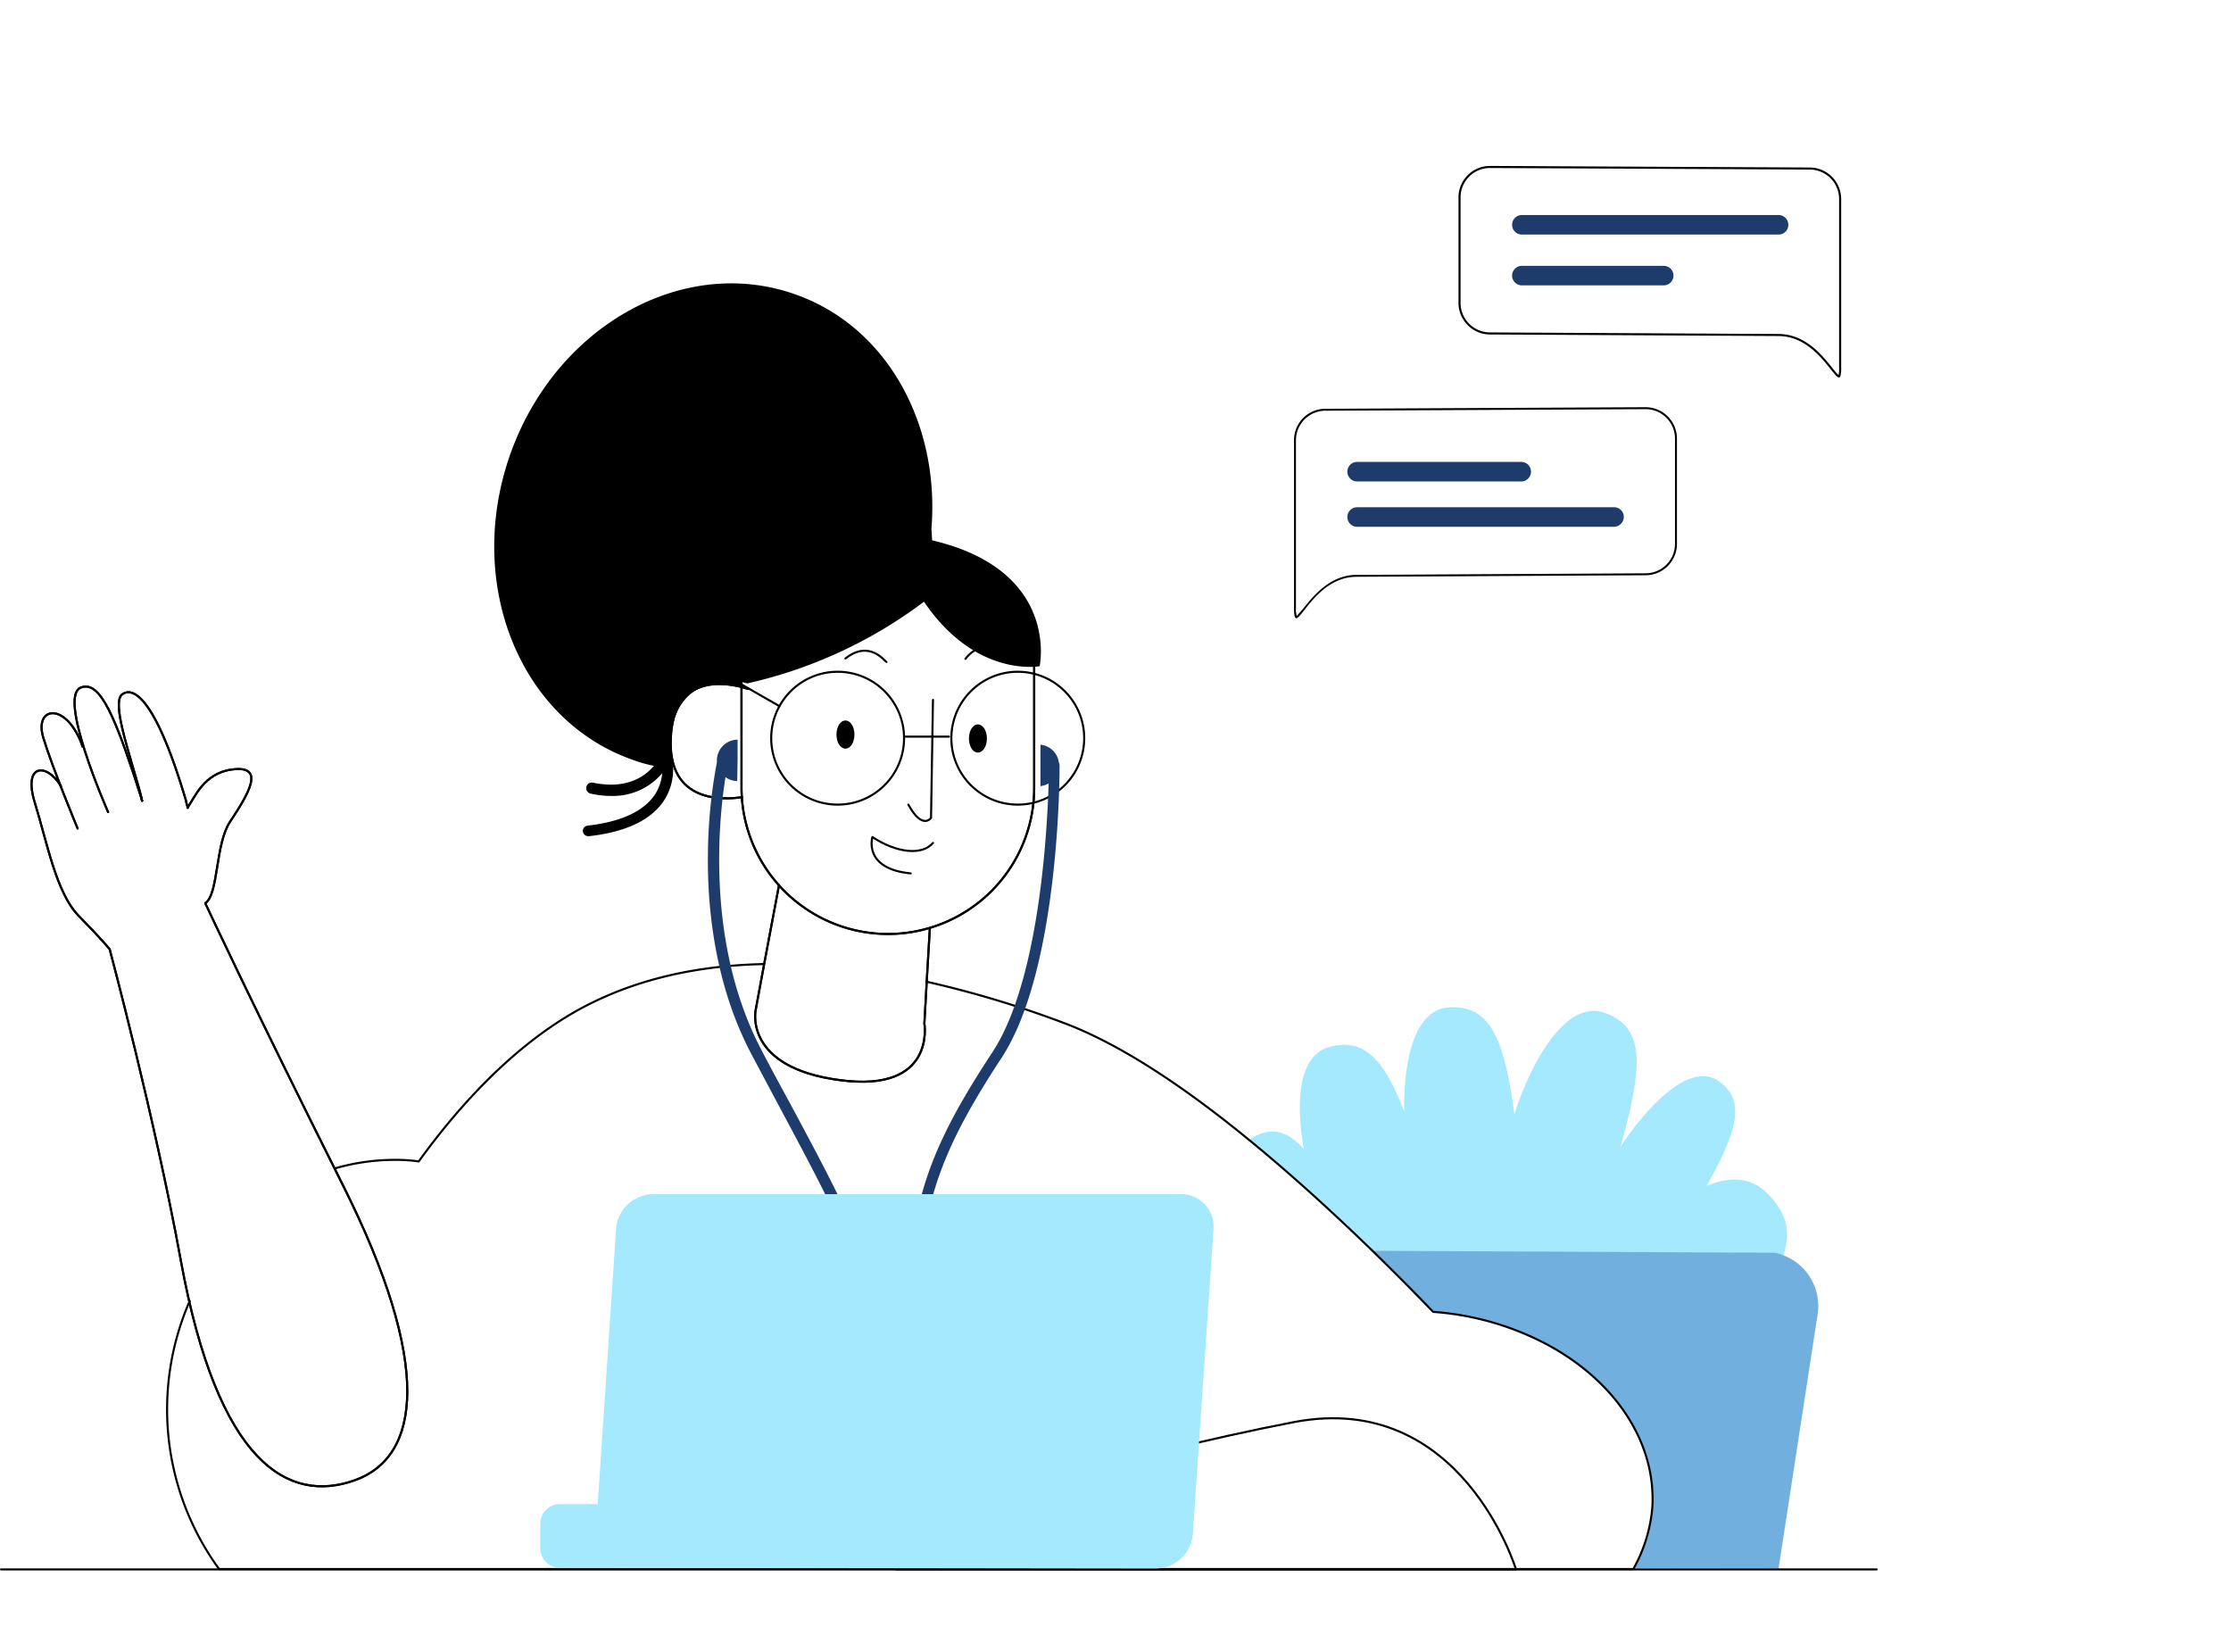 <svg xmlns="http://www.w3.org/2000/svg" width="540.25" height="400" viewBox="0 0 540.25 400">
  <g id="Application_systems:_Support_and_Monitoring" data-name="Application systems: Support and Monitoring" transform="translate(-415.75 -2801.583)">
    <rect id="Rectangle_32" data-name="Rectangle 32" width="540" height="400" transform="translate(416 2801.583)" fill="none"/>
    <g id="Group_61" data-name="Group 61" transform="translate(415.7 2822.089)">
      <rect id="Rectangle_32-2" data-name="Rectangle_32" width="511" height="378" transform="translate(0.3 0.494)" fill="none"/>
      <g id="Group_226" data-name="Group 226" transform="translate(302.622 223.379)">
        <path id="Path_307" data-name="Path 307" d="M436.66,315.488c-5.394,6.718-24.508,5.772-45.514,1.892a69.832,69.832,0,0,0-26.778-7.475c-4.542-4.637-9.462-9.746-14.761-14.856-9.178-8.989-19.4-18.262-29.806-26.778a4.266,4.266,0,0,1,1.325-.946c4.258-2.271,7.854-1.23,11.828,3.028-1.8-10.219-1.8-22.615,6.34-24.7,8.327-2.176,13.058,3.028,17.978,15.613-.189-10.787,1.892-24.6,10.882-25.17,10.03-.568,13.342,7.665,15.8,25.927,3.123-10.219,11.733-28.2,21.858-24.6,9.935,3.5,9.273,13.058,3.785,32.551,5.394-8.422,16.275-20.912,23.561-16.181,6.908,4.542,5.015,11.828-2.649,25.548,5.11-2.176,10.314-2.46,14.572,1.7C454.355,290.129,449.813,299.023,436.66,315.488Z" transform="translate(-319.8 -236.071)" fill="#a5e9ff"/>
        <path id="Path_308" data-name="Path 308" d="M459.082,313.729l-9.462,61.6-34.821-.095a36.706,36.706,0,0,0,4.447-14.667c1.419-24.034-22.237-44.946-53.084-47.312-4.542-4.637-9.462-9.746-14.761-14.856l97.273.473A13.135,13.135,0,0,1,459.082,313.729Z" transform="translate(-321.499 -239.422)" fill="#70afde"/>
      </g>
      <g id="Group_40" transform="translate(0.3 116.599)">
        <path id="Path_309" data-name="Path 309" d="M226.654,177a250.119,250.119,0,0,1,33.118,9.935c14,5.2,29.806,15.9,45.041,28.387,10.409,8.516,20.628,17.884,29.806,26.778,5.3,5.2,10.314,10.219,14.761,14.856a69.357,69.357,0,0,1,26.778,7.475c16.654,8.611,27.252,23.561,26.305,39.837a36.7,36.7,0,0,1-4.447,14.667c0,.095-.095.189-.095.284H55.385a65.617,65.617,0,0,1-7.1-64.912h0" transform="translate(-2.585 -76.415)" fill="none" stroke="#000" stroke-linecap="round" stroke-linejoin="round" stroke-width="0.5"/>
        <path id="Path_310" data-name="Path 310" d="M85.7,221.988a52.488,52.488,0,0,1,14.477-2.082,39.863,39.863,0,0,1,5.867.378c10.5-14.572,22.615-26.873,35.295-34.727,14.194-8.8,30.753-12.68,48.258-13.058" transform="translate(-4.891 -76.173)" fill="none" stroke="#000" stroke-linecap="round" stroke-linejoin="round" stroke-width="0.5"/>
        <path id="Path_81" d="M379.473,325.32s-13.153-43.432-53.746-35.673S229.4,314.06,229.4,314.06v11.26H379.473Z" transform="translate(-12.617 -82.422)" fill="none" stroke="#000" stroke-linecap="round" stroke-linejoin="round" stroke-width="0.5"/>
        <path id="Path_311" data-name="Path 311" d="M34.478,123.689c-.095-.095-.284-.095-.378-.189" transform="translate(-2.117 -73.539)" fill="none" stroke="#000" stroke-linecap="round" stroke-linejoin="round" stroke-width="0.5"/>
        <path id="Path_312" data-name="Path 312" d="M52.6,156.9h0" transform="translate(-3.112 -75.334)" fill="none" stroke="#000" stroke-linecap="round" stroke-linejoin="round" stroke-width="0.5"/>
        <path id="Path_313" data-name="Path 313" d="M47.151,130.911a17.062,17.062,0,0,1-.473-1.8c-6.718-22.8-12.206-28.009-15.424-25.643-2.271,1.7.757,11.166,3.028,19.114.662,2.271,1.325,4.447,1.7,6.245h0c0,.095.095.284.095.378" transform="translate(-1.921 -72.434)" fill="none" stroke="#000" stroke-linecap="round" stroke-linejoin="round" stroke-width="0.5"/>
        <path id="Path_314" data-name="Path 314" d="M47.151,130.911a17.062,17.062,0,0,1-.473-1.8c-6.718-22.8-12.206-28.009-15.424-25.643-2.271,1.7.757,11.166,3.028,19.114.662,2.271,1.325,4.447,1.7,6.245h0c0,.095.095.284.095.378" transform="translate(-1.921 -72.434)" fill="none" stroke="#000" stroke-linecap="round" stroke-linejoin="round" stroke-width="0.5"/>
        <path id="Path_85" d="M15.2,126.687c-3.5-5.677-9.273-5.394-6.245,4.258,2.933,9.462,5.11,21.669,10.6,27.252s7.475,8.043,7.475,8.043S38,207.306,44.246,241.56c8.989,49.394,26.116,58.951,42.107,53.273s18.925-28.009-2.839-71.441-33.308-68.224-33.308-68.224" transform="translate(-0.719 -73.509)" fill="none" stroke="#000" stroke-linecap="round" stroke-linejoin="round" stroke-width="0.5"/>
        <path id="Path_86" d="M15.2,126.687c-3.5-5.677-9.273-5.394-6.245,4.258,2.933,9.462,5.11,21.669,10.6,27.252s7.475,8.043,7.475,8.043S38,207.306,44.246,241.56c8.989,49.394,26.116,58.951,42.107,53.273s18.925-28.009-2.839-71.441-33.308-68.224-33.308-68.224" transform="translate(-0.719 -73.509)" fill="none" stroke="#000" stroke-linecap="round" stroke-linejoin="round" stroke-width="0.5"/>
        <path id="Path_87" d="M52.353,155.055c3.217-2.176,2.366-14.288,5.961-19.682,4.447-6.718,8.705-13.72.568-12.68-7,.852-9.178,7-10.882,9.273" transform="translate(-2.865 -73.49)" fill="none" stroke="#000" stroke-linecap="round" stroke-linejoin="round" stroke-width="0.5"/>
        <path id="Path_88" d="M52.353,155.055c3.217-2.176,2.366-14.288,5.961-19.682,4.447-6.718,8.705-13.72.568-12.68-7,.852-9.178,7-10.882,9.273" transform="translate(-2.865 -73.49)" fill="none" stroke="#000" stroke-linecap="round" stroke-linejoin="round" stroke-width="0.5"/>
        <path id="Path_89" d="M19.4,136.214s-6.245-15.045-8.327-22.047c-2.271-7.665,5.772-8.705,9.557,2.271" transform="translate(-0.858 -72.722)" fill="none" stroke="#000" stroke-linecap="round" stroke-linejoin="round" stroke-width="0.5"/>
        <path id="Path_90" d="M19.4,136.214s-6.245-15.045-8.327-22.047c-2.271-7.665,5.772-8.705,9.557,2.271" transform="translate(-0.858 -72.722)" fill="none" stroke="#000" stroke-linecap="round" stroke-linejoin="round" stroke-width="0.5"/>
        <path id="Path_315" data-name="Path 315" d="M35.471,129.13c0-.095-.095-.189-.095-.284v-.095c-.757-2.271-1.419-4.447-2.082-6.434-5.015-14.951-8.421-22.426-12.774-20.533-2.649,1.23-1.135,8.327,1.135,15.424,2.366,7.381,5.583,14.667,5.583,14.667" transform="translate(-1.312 -72.356)" fill="none" stroke="#000" stroke-linecap="round" stroke-linejoin="round" stroke-width="0.5"/>
        <path id="Path_316" data-name="Path 316" d="M35.471,129.13c0-.095-.095-.189-.095-.284v-.095c-.757-2.271-1.419-4.447-2.082-6.434-5.015-14.951-8.421-22.426-12.774-20.533-2.649,1.23-1.135,8.327,1.135,15.424,2.366,7.381,5.583,14.667,5.583,14.667" transform="translate(-1.312 -72.356)" fill="none" stroke="#000" stroke-linecap="round" stroke-linejoin="round" stroke-width="0.5"/>
        <path id="Path_317" data-name="Path 317" d="M199.071,152.3l-3.6,19.114-2.082,11.26s-2.839,13.815,20.439,16.843c23.372,3.123,20.439-13.72,20.439-13.72l.568-10.125.757-12.963" transform="translate(-10.676 -75.087)" fill="none" stroke="#000" stroke-linecap="round" stroke-linejoin="round" stroke-width="0.5"/>
        <path id="Path_318" data-name="Path 318" d="M199.071,152.3l-3.6,19.114-2.082,11.26s-2.839,13.815,20.439,16.843c23.372,3.123,20.439-13.72,20.439-13.72l.568-10.125.757-12.963" transform="translate(-10.676 -75.087)" fill="none" stroke="#000" stroke-linecap="round" stroke-linejoin="round" stroke-width="0.5"/>
        <path id="Path_319" data-name="Path 319" d="M188.92,128.243c-4.542.662-17.884,1.419-17.221-14.194.568-15.424,12.774-13.626,17.127-12.49.946.284,1.609.473,1.609.473" transform="translate(-9.514 -72.32)" fill="none" stroke="#000" stroke-linecap="round" stroke-linejoin="round" stroke-width="0.5"/>
        <path id="Path_320" data-name="Path 320" d="M188.92,128.243c-4.542.662-17.884,1.419-17.221-14.194.568-15.424,12.774-13.626,17.127-12.49.946.284,1.609.473,1.609.473" transform="translate(-9.514 -72.32)" fill="none" stroke="#000" stroke-linecap="round" stroke-linejoin="round" stroke-width="0.5"/>
        <path id="Path_97" d="M225.284,159.741h0a35.4,35.4,0,0,0,35.389-35.389V93.41a22.715,22.715,0,0,0-22.71-22.71H207.021A17.284,17.284,0,0,0,189.8,87.921v36.43a35.477,35.477,0,0,0,35.484,35.389h0" transform="translate(-10.488 -70.7)" fill="none" stroke="#000" stroke-linecap="round" stroke-linejoin="round" stroke-width="0.5"/>
        <path id="Path_98" d="M225.284,159.741h0a35.4,35.4,0,0,0,35.389-35.389V93.41a22.715,22.715,0,0,0-22.71-22.71H207.021A17.284,17.284,0,0,0,189.8,87.921v36.43a35.477,35.477,0,0,0,35.484,35.389Z" transform="translate(-10.488 -70.7)" fill="none" stroke="#000" stroke-linecap="round" stroke-linejoin="round" stroke-width="0.5"/>
        <path id="Path_101" d="M238.461,104.9l-.473,28.576s-2.082,3.028-5.488-3.217" transform="translate(-12.784 -72.539)" fill="none" stroke="#000" stroke-linecap="round" stroke-linejoin="round" stroke-width="0.5"/>
        <path id="Path_102" d="M237.955,141.419c-2.555,3.028-8.611,2.555-14.667-1.419,0,0-2.366,7.665,9.273,8.8" transform="translate(-12.278 -74.426)" fill="none" stroke="#000" stroke-linecap="round" stroke-linejoin="round" stroke-width="0.5"/>
        <path id="Path_103" d="M226.335,95.045c-.378-.095-4.069-5.488-9.935-.852" transform="translate(-11.918 -71.862)" fill="none" stroke="#000" stroke-linecap="round" stroke-linejoin="round" stroke-width="0.5"/>
        <path id="Path_106" d="M257.035,94.723c-.378-.095-5.11-6.624-9.935-.473" transform="translate(-13.569 -71.824)" fill="none" stroke="#000" stroke-linecap="round" stroke-linejoin="round" stroke-width="0.5"/>
        <circle id="Ellipse_17" cx="16.086" cy="16.086" r="16.086" transform="translate(186.503 25.548)" fill="none" stroke="#000" stroke-linecap="round" stroke-linejoin="round" stroke-width="0.5"/>
        <line id="Line_3" x1="10.503" transform="translate(219.054 41.256)" fill="none" stroke="#000" stroke-linecap="round" stroke-linejoin="round" stroke-width="0.5"/>
        <line id="Line_4" x1="9.084" y1="5.204" transform="translate(179.406 28.671)" fill="none" stroke="#000" stroke-linecap="round" stroke-linejoin="round" stroke-width="0.5"/>
        <circle id="Ellipse_18" cx="16.086" cy="16.086" r="16.086" transform="translate(230.125 25.548)" fill="none" stroke="#000" stroke-linecap="round" stroke-linejoin="round" stroke-width="0.5"/>
        <line id="Line_5" x1="454.193" transform="translate(0 242.899)" fill="none" stroke="#000" stroke-linecap="round" stroke-linejoin="round" stroke-width="0.5"/>
      </g>
      <g id="Group_227" data-name="Group 227" transform="translate(119.733 48.108)">
        <path id="Path_99" d="M181.2,196.082a124.538,124.538,0,0,1,2.176-22.994v-.473a5.048,5.048,0,0,1,5.015-5.015h0v5.015l-.095,5.015a5.1,5.1,0,0,1-2.839-.946c-1.609,10.125-4.826,40.31,8.705,66.047,2.46,4.731,4.826,9.084,7.1,13.247,12.774,23.845,21.2,39.553,21.006,53.652a1.294,1.294,0,0,1-1.325,1.325h0a1.294,1.294,0,0,1-1.325-1.325c.189-13.437-8.138-28.86-20.723-52.421-2.271-4.258-4.542-8.516-7.1-13.342-8.895-16.748-10.692-35.295-10.6-47.785" transform="translate(-129.459 -57.119)" fill="#1e3c6b"/>
        <path id="Path_100" d="M266.47,178.268a5.475,5.475,0,0,1-1.987.662V168.9a4.931,4.931,0,0,1,4.447,4.258,1.782,1.782,0,0,1,.189.757c0,1.987,0,49.488-14.1,70.873-14.383,21.953-18.83,34.443-19.871,55.639a1.507,1.507,0,0,1-1.325,1.325h0a1.353,1.353,0,0,1-1.325-1.325c1.041-21.858,5.583-34.632,20.344-57.058,11.26-17.127,13.247-52.8,13.626-65.1" transform="translate(-132.217 -57.188)" fill="#1e3c6b"/>
        <path id="Path_104" d="M214.1,166.106c0,1.892.946,3.406,2.176,3.406s2.176-1.514,2.176-3.406-.946-3.406-2.176-3.406-2.176,1.514-2.176,3.406" transform="translate(-131.228 -56.855)"/>
        <path id="Path_105" d="M248,167.106c0,1.892.946,3.406,2.176,3.406s2.176-1.514,2.176-3.406-.946-3.406-2.176-3.406S248,165.214,248,167.106" transform="translate(-133.051 -56.909)"/>
        <path id="Path_107" d="M130.286,92.531c10.882-31.131,41.729-48.637,68.981-39.08,22.331,7.759,35.2,31.415,33.118,56.869.095,1.041.095,1.892.189,2.744,31.037,7.286,26.021,30.469,26.021,30.469s-15.424,2.933-28.009-15.613a111.916,111.916,0,0,1-42.77,19.776,9.712,9.712,0,0,1-1.325-.378v1.325a24.053,24.053,0,0,0-4.447-.662c-7.191-.852-12.4,4.92-12.774,13.247,0,.852.662,7.286.568,7.286a13.726,13.726,0,0,1-1.987,7.191c-3.028,4.92-9.178,7.948-18.357,8.989h-.189a1.327,1.327,0,0,1-1.325-1.135,1.284,1.284,0,0,1,1.135-1.419c8.327-.946,13.815-3.6,16.464-7.759a11.21,11.21,0,0,0,1.609-4.92,15.668,15.668,0,0,1-12.4,5.488,21.819,21.819,0,0,1-4.92-.568,1.312,1.312,0,0,1-1.041-1.514v-.095a1.312,1.312,0,0,1,1.514-1.041h.095c8.043,1.7,12.49-1.419,14.761-4.069a33.917,33.917,0,0,1-5.3-1.514C132.652,156.5,119.5,123.568,130.286,92.531Z" transform="translate(-126.519 -50.841)"/>
        <path id="Path_108" d="M143.031,358.936h9.178l4.447-66.615a9.073,9.073,0,0,1,8.989-8.421H293.388a7.814,7.814,0,0,1,7.948,7.665v.757l-5.015,73.806a9.073,9.073,0,0,1-8.989,8.421l-144.3-.189a4.745,4.745,0,0,1-4.731-4.731v-5.867a4.766,4.766,0,0,1,4.731-4.826h0" transform="translate(-127.153 -63.371)" fill="#a5e9ff"/>
      </g>
      <g id="Group_89" transform="translate(313.404 78.092)">
        <path id="Path_321" data-name="Path 321" d="M82.161-1.427h0L4.57-1.048a7.148,7.148,0,0,0-7.1,7.1V46.737a5.151,5.151,0,0,0,.189,1.892c.284-.284.946-1.041,1.514-1.7,2.271-2.839,6.434-8.232,12.963-8.232l70.021-.378a7.148,7.148,0,0,0,7.1-7.1V5.67a7.148,7.148,0,0,0-7.1-7.1m0-.473a7.592,7.592,0,0,1,7.57,7.57V31.218a7.592,7.592,0,0,1-7.57,7.57l-70.021.378C.974,39.167-3,55.158-3,46.737V6.048a7.592,7.592,0,0,1,7.57-7.57Z" transform="translate(3 1.9)"/>
        <path id="Path_322" data-name="Path 322" d="M52.8,16.831H12.966a2.366,2.366,0,0,1,0-4.731H52.8a2.366,2.366,0,0,1,0,4.731Z" transform="translate(2.269 1.147)" fill="#1e3c6b"/>
        <path id="Path_323" data-name="Path 323" d="M75.133,28.431H12.966a2.366,2.366,0,0,1,0-4.731H75.228a2.343,2.343,0,0,1,2.366,2.366A2.424,2.424,0,0,1,75.133,28.431Z" transform="translate(2.269 0.524)" fill="#1e3c6b"/>
      </g>
      <g id="Group_90" transform="translate(353.483 19.921)">
        <path id="Path_324" data-name="Path 324" d="M92.38,50.918c-.284,0-1.041-.946-1.8-1.892-2.271-2.839-6.34-8.138-12.869-8.138L7.881,40.51A7.39,7.39,0,0,1,.5,33.129V7.581A7.371,7.371,0,0,1,7.786.2l77.5.378a7.39,7.39,0,0,1,7.381,7.381V48.647a8.732,8.732,0,0,1-.095,1.8C92.474,50.824,92.474,50.918,92.38,50.918Z" transform="translate(-0.5 -0.2)" fill="none" stroke="#000" stroke-miterlimit="10" stroke-width="0.5"/>
        <path id="Path_325" data-name="Path 325" d="M78.528,17.231H16.266a2.366,2.366,0,0,1,0-4.731H78.528a2.366,2.366,0,0,1,0,4.731Z" transform="translate(-1.22 -0.861)" fill="#1e3c6b"/>
        <path id="Path_326" data-name="Path 326" d="M50.614,30.231H16.266a2.366,2.366,0,0,1,0-4.731H50.614a2.366,2.366,0,1,1,0,4.731Z" transform="translate(-1.22 -1.56)" fill="#1e3c6b"/>
      </g>
    </g>
  </g>
</svg>

